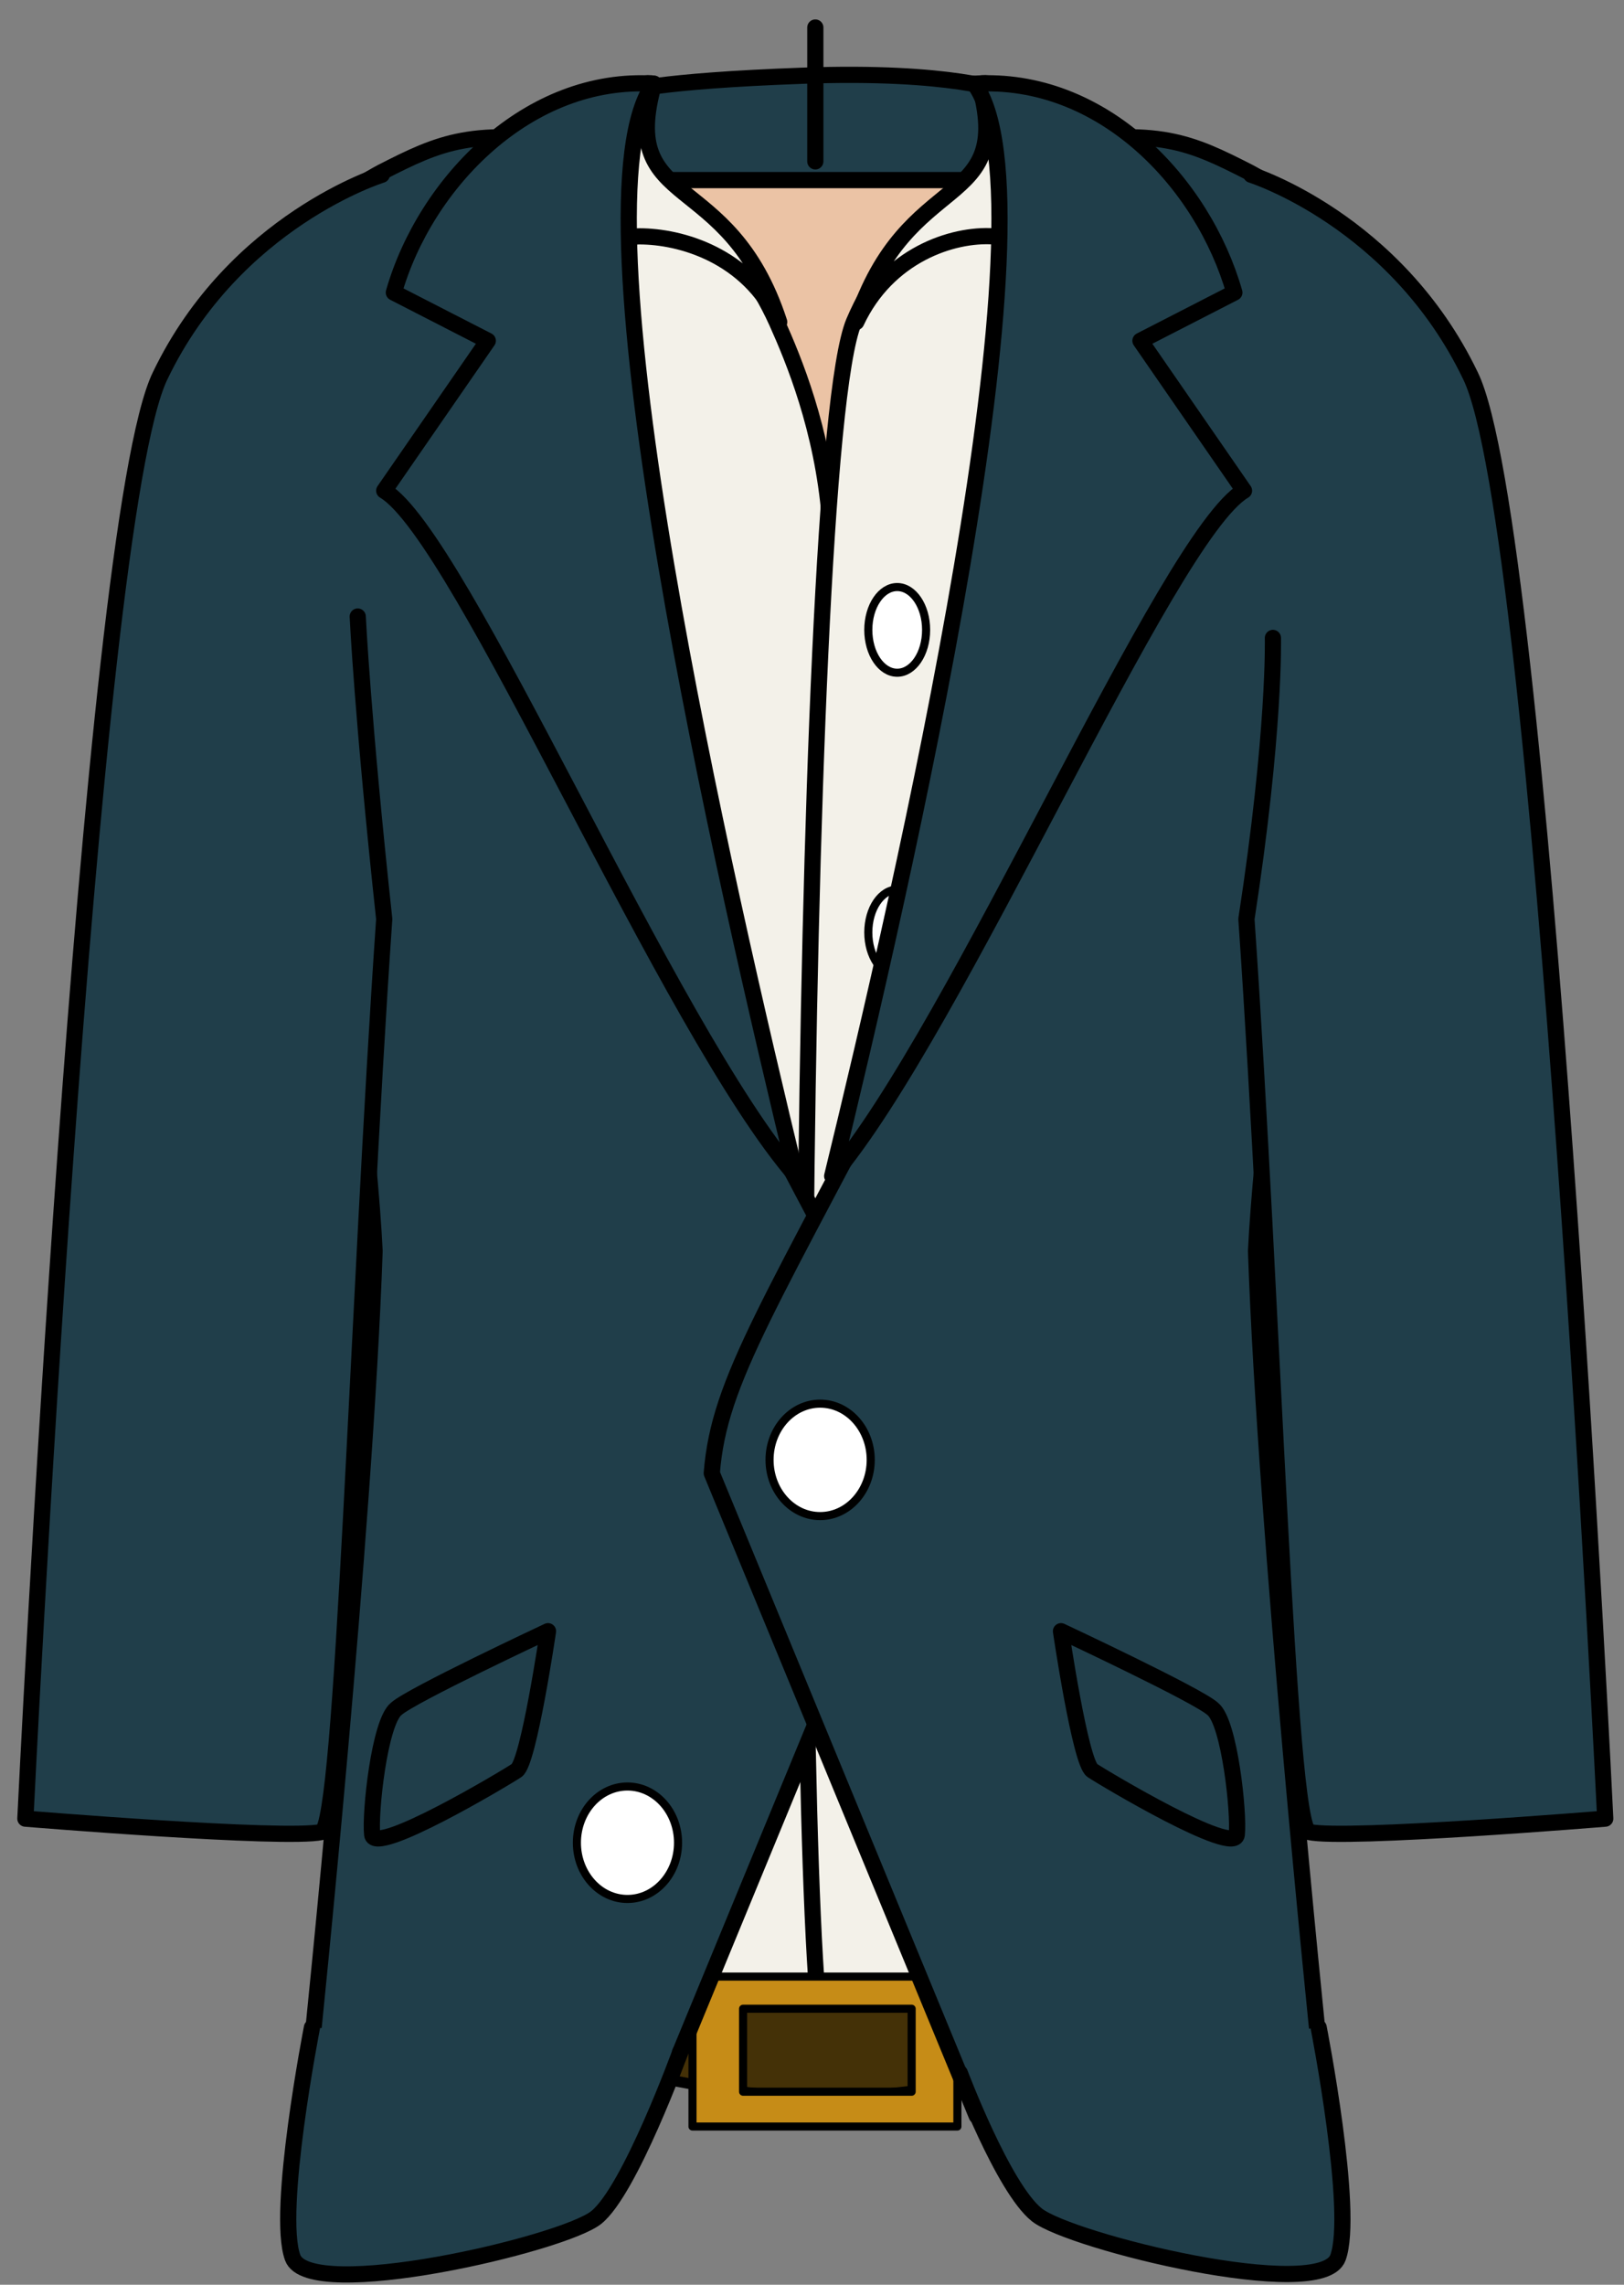 <svg width="64" height="90" viewBox="0 0 64 90" fill="none" xmlns="http://www.w3.org/2000/svg">
<rect x="0" y="0" width="64" height="90" fill="#808080" stroke="none"/>
<path d="M40.483 8.993L39.629 3.615C39.629 3.615 37.541 2.771 31.656 2.982C25.772 3.193 24.633 3.615 24.633 3.615L23.873 9.521L40.198 9.099" fill="#203E4A"/>
<path d="M40.483 8.993L39.629 3.615C39.629 3.615 37.541 2.771 31.656 2.982C25.772 3.193 24.633 3.615 24.633 3.615L23.873 9.521L40.198 9.099" stroke="black" stroke-width="0.638" stroke-linecap="round" stroke-linejoin="round"/>
<path opacity="0.3" d="M40.578 8.255L39.439 2.771Z" fill="black"/>
<path d="M23.968 7.095H42.286C42.286 7.095 41.147 25.446 32.795 25.446C24.443 25.446 23.968 7.095 23.968 7.095V7.095Z" fill="#EBC3A5" stroke="black" stroke-width="0.638" stroke-linecap="round" stroke-linejoin="round"/>
<path d="M32.7 81.342C21.216 81.869 14.193 78.705 13.908 76.385C13.623 74.065 15.142 57.507 15.426 51.073C15.711 44.64 12.769 9.732 14.477 8.782C19.982 6.568 22.26 6.884 24.633 6.568C24.633 6.673 24.728 6.673 24.728 6.779C25.202 6.673 25.677 6.779 26.151 7.095C26.151 7.095 29.093 9.31 30.612 12.685C31.276 14.161 32.415 16.903 32.7 20.383C32.985 23.653 32.7 27.239 32.605 28.821C33.364 47.804 38.679 81.131 32.7 81.342V81.342Z" fill="#F3F1E9" stroke="black" stroke-width="0.638" stroke-miterlimit="10" stroke-linecap="round" stroke-linejoin="round"/>
<path d="M50.258 74.381C50.069 77.439 45.133 81.552 32.7 81.342C31.181 81.236 31.371 18.169 33.649 12.685C35.073 9.31 38.11 7.095 38.11 7.095C38.774 6.568 39.439 6.568 40.008 6.99L40.103 6.884C40.672 6.568 45.893 7.095 49.404 8.782C51.113 9.943 49.215 45.273 49.12 50.862C49.025 56.452 50.543 71.323 50.258 74.381V74.381Z" fill="#F3F1E9" stroke="black" stroke-width="0.638" stroke-miterlimit="10" stroke-linecap="round" stroke-linejoin="round"/>
<path d="M38.585 3.298C41.147 2.771 42.666 12.052 42.666 12.052C42.666 12.052 40.862 9.415 39.154 9.31C37.541 9.204 34.978 10.048 33.744 12.685C35.737 6.568 40.008 8.361 38.585 3.298V3.298Z" fill="#F3F1E9" stroke="black" stroke-width="0.638" stroke-miterlimit="10" stroke-linecap="round" stroke-linejoin="round"/>
<path d="M30.707 12.685C29.473 10.048 26.816 9.31 25.202 9.31C23.684 9.31 21.691 12.052 21.691 12.052C21.691 12.052 23.209 2.771 25.772 3.298C24.348 8.361 28.714 6.568 30.707 12.685Z" fill="#F3F1E9" stroke="black" stroke-width="0.638" stroke-miterlimit="10" stroke-linecap="round" stroke-linejoin="round"/>
<path d="M32.131 1.084V6.357" stroke="black" stroke-width="0.638" stroke-miterlimit="10" stroke-linecap="round" stroke-linejoin="round"/>
<path d="M35.358 38.418C35.987 38.418 36.497 37.662 36.497 36.73C36.497 35.798 35.987 35.043 35.358 35.043C34.729 35.043 34.219 35.798 34.219 36.73C34.219 37.662 34.729 38.418 35.358 38.418Z" fill="white" stroke="black" stroke-width="0.319" stroke-miterlimit="10" stroke-linecap="round" stroke-linejoin="round"/>
<path d="M35.358 51.074C35.987 51.074 36.497 50.318 36.497 49.386C36.497 48.454 35.987 47.699 35.358 47.699C34.729 47.699 34.219 48.454 34.219 49.386C34.219 50.318 34.729 51.074 35.358 51.074Z" fill="white" stroke="black" stroke-width="0.319" stroke-miterlimit="10" stroke-linecap="round" stroke-linejoin="round"/>
<path d="M35.168 63.307C35.797 63.307 36.307 62.552 36.307 61.62C36.307 60.688 35.797 59.932 35.168 59.932C34.539 59.932 34.029 60.688 34.029 61.62C34.029 62.552 34.539 63.307 35.168 63.307Z" fill="white" stroke="black" stroke-width="0.319" stroke-miterlimit="10" stroke-linecap="round" stroke-linejoin="round"/>
<path d="M35.168 74.065C35.797 74.065 36.307 73.309 36.307 72.377C36.307 71.445 35.797 70.69 35.168 70.69C34.539 70.69 34.029 71.445 34.029 72.377C34.029 73.309 34.539 74.065 35.168 74.065Z" fill="white" stroke="black" stroke-width="0.319" stroke-miterlimit="10" stroke-linecap="round" stroke-linejoin="round"/>
<path d="M35.358 26.5C35.987 26.5 36.497 25.745 36.497 24.813C36.497 23.881 35.987 23.125 35.358 23.125C34.729 23.125 34.219 23.881 34.219 24.813C34.219 25.745 34.729 26.5 35.358 26.5Z" fill="white" stroke="black" stroke-width="0.319" stroke-miterlimit="10" stroke-linecap="round" stroke-linejoin="round"/>
<path d="M45.798 76.701C41.812 77.861 36.781 78.916 32.226 78.916C26.626 78.916 20.172 77.439 15.996 76.385V78.811C19.223 80.076 25.962 82.396 31.751 82.607C36.686 82.713 42.191 81.236 45.798 80.076V76.701Z" fill="#443107" stroke="black" stroke-width="0.425" stroke-linecap="round" stroke-linejoin="round"/>
<path d="M27.29 77.861V83.767H37.73V77.861H27.29ZM35.927 82.396H29.284V79.127H35.927V82.396Z" fill="#C68C17" stroke="black" stroke-width="0.319" stroke-linecap="round" stroke-linejoin="round"/>
<path d="M12.294 80.498C12.294 80.498 14.382 60.354 14.762 49.281C14.382 41.371 10.966 18.907 10.776 12.052C10.491 10.153 12.864 7.939 15.047 6.779C17.325 5.618 18.653 4.986 22.924 5.724L23.114 31.457C23.873 33.777 25.867 35.781 27.765 39.578C33.934 51.495 35.927 54.343 36.212 58.034L25.772 83.345" fill="#203E4A"/>
<path d="M12.294 80.498C12.294 80.498 14.382 60.354 14.762 49.281C14.382 41.371 10.966 18.907 10.776 12.052C10.491 10.153 12.864 7.939 15.047 6.779C17.325 5.618 18.653 4.986 22.924 5.724L23.114 31.457C23.873 33.777 25.867 35.781 27.765 39.578C33.934 51.495 35.927 54.343 36.212 58.034L25.772 83.345" stroke="black" stroke-width="0.638" stroke-linecap="round" stroke-linejoin="round"/>
<path d="M25.772 3.298C22.355 7.939 28.619 34.937 31.372 46.328C26.341 40.527 18.179 21.122 15.142 19.329L19.223 13.423L15.521 11.524C16.755 7.2 20.836 2.982 25.772 3.298V3.298Z" fill="#203E4A" stroke="black" stroke-width="0.638" stroke-linecap="round" stroke-linejoin="round"/>
<path d="M51.967 80.498C51.967 80.498 49.879 60.354 49.499 49.281C49.879 41.371 53.296 18.907 53.486 12.052C53.77 10.153 51.398 7.939 49.215 6.779C46.937 5.618 45.608 4.986 41.337 5.724L41.147 31.457C40.388 33.777 38.395 35.781 36.497 39.578C30.327 51.495 28.334 54.343 28.05 58.034L38.49 83.345" fill="#203E4A"/>
<path d="M51.967 80.498C51.967 80.498 49.879 60.354 49.499 49.281C49.879 41.371 53.296 18.907 53.486 12.052C53.77 10.153 51.398 7.939 49.215 6.779C46.937 5.618 45.608 4.986 41.337 5.724L41.147 31.457C40.388 33.777 38.395 35.781 36.497 39.578C30.327 51.495 28.334 54.343 28.05 58.034L38.49 83.345" stroke="black" stroke-width="0.638" stroke-linecap="round" stroke-linejoin="round"/>
<path d="M48.645 11.524L44.944 13.423L49.025 19.329C45.988 21.122 37.73 40.527 32.795 46.328C35.547 35.043 41.812 7.939 38.395 3.298C43.425 2.982 47.411 7.2 48.645 11.524Z" fill="#203E4A" stroke="black" stroke-width="0.638" stroke-linecap="round" stroke-linejoin="round"/>
<path d="M32.321 59.721C33.421 59.721 34.314 58.73 34.314 57.507C34.314 56.284 33.421 55.292 32.321 55.292C31.22 55.292 30.327 56.284 30.327 57.507C30.327 58.73 31.22 59.721 32.321 59.721Z" fill="white" stroke="black" stroke-width="0.319" stroke-miterlimit="10" stroke-linecap="round" stroke-linejoin="round"/>
<path d="M24.728 74.803C25.828 74.803 26.721 73.811 26.721 72.588C26.721 71.365 25.828 70.373 24.728 70.373C23.627 70.373 22.735 71.365 22.735 72.588C22.735 73.811 23.627 74.803 24.728 74.803Z" fill="white" stroke="black" stroke-width="0.319" stroke-miterlimit="10" stroke-linecap="round" stroke-linejoin="round"/>
<path d="M41.812 64.256C41.812 64.256 42.571 69.424 43.045 69.741C43.52 70.057 48.645 73.115 48.74 72.272C48.835 71.428 48.455 67.842 47.791 67.315C47.222 66.788 41.812 64.256 41.812 64.256V64.256Z" fill="#203E4A" stroke="black" stroke-width="0.638" stroke-linecap="round" stroke-linejoin="round"/>
<path d="M21.596 64.256C21.596 64.256 20.836 69.424 20.362 69.741C19.887 70.057 14.762 73.115 14.667 72.272C14.572 71.428 14.952 67.842 15.616 67.315C16.186 66.788 21.596 64.256 21.596 64.256V64.256Z" fill="#203E4A" stroke="black" stroke-width="0.638" stroke-linecap="round" stroke-linejoin="round"/>
<path d="M51.967 79.865C51.967 79.865 53.391 87.142 52.726 88.935C52.062 90.728 42.191 88.302 40.862 87.248C39.534 86.193 37.825 81.658 37.825 81.658" fill="#203E4A"/>
<path d="M51.967 79.865C51.967 79.865 53.391 87.142 52.726 88.935C52.062 90.728 42.191 88.302 40.862 87.248C39.534 86.193 37.825 81.658 37.825 81.658" stroke="black" stroke-width="0.638" stroke-linecap="round" stroke-linejoin="round"/>
<path d="M12.294 79.865C12.294 79.865 10.871 87.142 11.535 88.935C12.2 90.728 22.165 88.408 23.494 87.353C24.823 86.298 26.816 80.814 26.816 80.814" fill="#203E4A"/>
<path d="M12.294 79.865C12.294 79.865 10.871 87.142 11.535 88.935C12.2 90.728 22.165 88.408 23.494 87.353C24.823 86.298 26.816 80.814 26.816 80.814" stroke="black" stroke-width="0.638" stroke-linecap="round" stroke-linejoin="round"/>
<path d="M15.047 6.884C15.047 6.884 9.257 8.677 6.315 14.794C3.468 20.594 1 71.639 1 71.639C1 71.639 11.25 72.483 12.674 72.166C13.528 71.955 14.098 51.284 15.142 36.203C14.287 28.293 14.098 24.286 14.098 24.286" fill="#203E4A"/>
<path d="M15.047 6.884C15.047 6.884 9.257 8.677 6.315 14.794C3.468 20.594 1 71.639 1 71.639C1 71.639 11.25 72.483 12.674 72.166C13.528 71.955 14.098 51.284 15.142 36.203C14.287 28.293 14.098 24.286 14.098 24.286" stroke="black" stroke-width="0.638" stroke-linecap="round" stroke-linejoin="round"/>
<path d="M49.309 6.884C49.309 6.884 55.004 8.677 57.946 14.794C60.794 20.594 63.261 71.639 63.261 71.639C63.261 71.639 53.011 72.483 51.587 72.166C50.733 71.955 50.164 51.284 49.12 36.203C50.258 28.82 50.164 25.129 50.164 25.129" fill="#203E4A"/>
<path d="M49.309 6.884C49.309 6.884 55.004 8.677 57.946 14.794C60.794 20.594 63.261 71.639 63.261 71.639C63.261 71.639 53.011 72.483 51.587 72.166C50.733 71.955 50.164 51.284 49.12 36.203C50.258 28.82 50.164 25.129 50.164 25.129" stroke="black" stroke-width="0.638" stroke-linecap="round" stroke-linejoin="round"/>
</svg>
